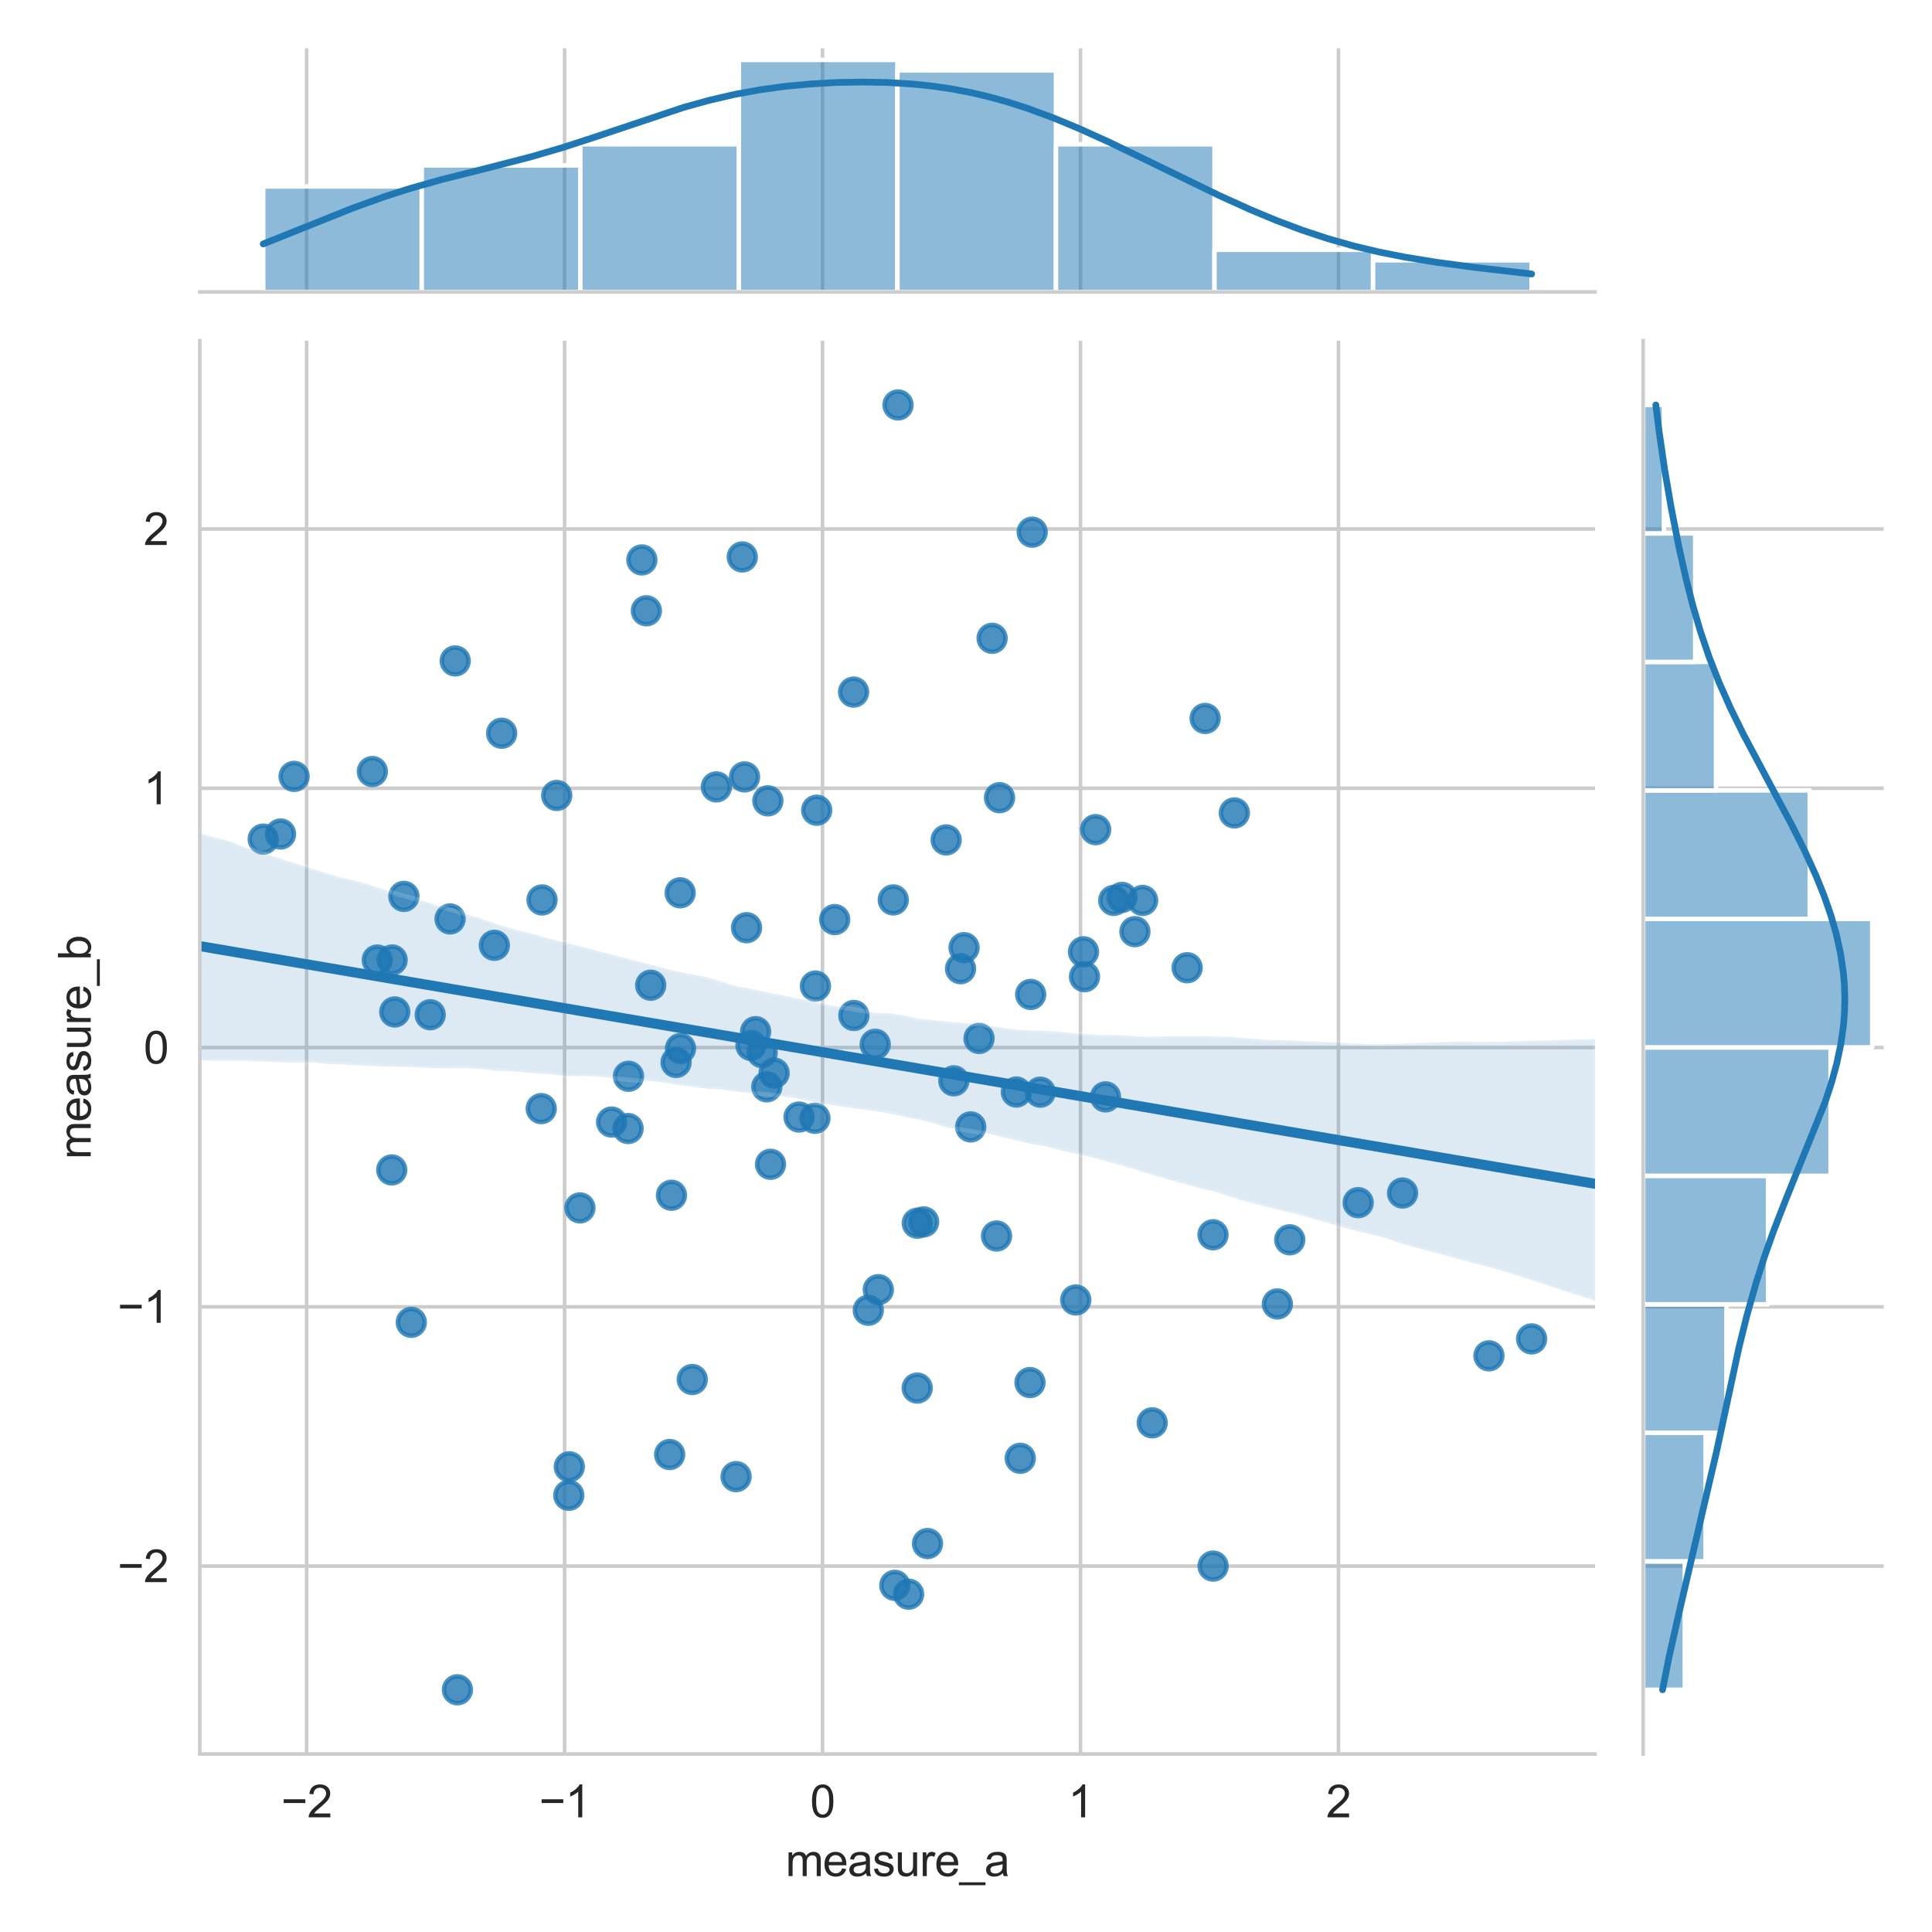 <?xml version="1.0" encoding="utf-8" standalone="no"?>
<!DOCTYPE svg PUBLIC "-//W3C//DTD SVG 1.1//EN"
  "http://www.w3.org/Graphics/SVG/1.1/DTD/svg11.dtd">
<svg xmlns:xlink="http://www.w3.org/1999/xlink" width="432pt" height="432pt" viewBox="0 0 432 432" xmlns="http://www.w3.org/2000/svg" version="1.1">
 <defs>
  <style type="text/css">*{stroke-linejoin: round; stroke-linecap: butt}</style>
 </defs>
 <g id="figure_1">
  <g id="patch_1">
   <path d="M 0 432 
L 432 432 
L 432 0 
L 0 0 
z
" style="fill: #ffffff"/>
  </g>
  <g id="axes_1">
   <g id="patch_2">
    <path d="M 44.675 392.2 
L 356.653 392.2 
L 356.653 76.183 
L 44.675 76.183 
z
" style="fill: #ffffff"/>
   </g>
   <g id="matplotlib.axis_1">
    <g id="xtick_1">
     <g id="line2d_1">
      <path d="M 68.562 392.2 
L 68.562 76.183 
" clip-path="url(#p44cd9ef252)" style="fill: none; stroke: #cccccc; stroke-width: 0.8; stroke-linecap: round"/>
     </g>
     <g id="text_1">
      <!-- −2 -->
      <g style="fill: #262626" transform="translate(62.862 406.358) scale(0.1 -0.1)">
       <defs>
        <path id="ArialMT-2212" d="M 3381 1997 
L 356 1997 
L 356 2522 
L 3381 2522 
L 3381 1997 
z
" transform="scale(0.016)"/>
        <path id="ArialMT-32" d="M 3222 541 
L 3222 0 
L 194 0 
Q 188 203 259 391 
Q 375 700 629 1000 
Q 884 1300 1366 1694 
Q 2113 2306 2375 2664 
Q 2638 3022 2638 3341 
Q 2638 3675 2398 3904 
Q 2159 4134 1775 4134 
Q 1369 4134 1125 3890 
Q 881 3647 878 3216 
L 300 3275 
Q 359 3922 746 4261 
Q 1134 4600 1788 4600 
Q 2447 4600 2831 4234 
Q 3216 3869 3216 3328 
Q 3216 3053 3103 2787 
Q 2991 2522 2730 2228 
Q 2469 1934 1863 1422 
Q 1356 997 1212 845 
Q 1069 694 975 541 
L 3222 541 
z
" transform="scale(0.016)"/>
       </defs>
       <use xlink:href="#ArialMT-2212"/>
       <use xlink:href="#ArialMT-32" x="58.398"/>
      </g>
     </g>
    </g>
    <g id="xtick_2">
     <g id="line2d_2">
      <path d="M 126.242 392.2 
L 126.242 76.183 
" clip-path="url(#p44cd9ef252)" style="fill: none; stroke: #cccccc; stroke-width: 0.8; stroke-linecap: round"/>
     </g>
     <g id="text_2">
      <!-- −1 -->
      <g style="fill: #262626" transform="translate(120.541 406.358) scale(0.1 -0.1)">
       <defs>
        <path id="ArialMT-31" d="M 2384 0 
L 1822 0 
L 1822 3584 
Q 1619 3391 1289 3197 
Q 959 3003 697 2906 
L 697 3450 
Q 1169 3672 1522 3987 
Q 1875 4303 2022 4600 
L 2384 4600 
L 2384 0 
z
" transform="scale(0.016)"/>
       </defs>
       <use xlink:href="#ArialMT-2212"/>
       <use xlink:href="#ArialMT-31" x="58.398"/>
      </g>
     </g>
    </g>
    <g id="xtick_3">
     <g id="line2d_3">
      <path d="M 183.922 392.2 
L 183.922 76.183 
" clip-path="url(#p44cd9ef252)" style="fill: none; stroke: #cccccc; stroke-width: 0.8; stroke-linecap: round"/>
     </g>
     <g id="text_3">
      <!-- 0 -->
      <g style="fill: #262626" transform="translate(181.142 406.358) scale(0.1 -0.1)">
       <defs>
        <path id="ArialMT-30" d="M 266 2259 
Q 266 3072 433 3567 
Q 600 4063 929 4331 
Q 1259 4600 1759 4600 
Q 2128 4600 2406 4451 
Q 2684 4303 2865 4023 
Q 3047 3744 3150 3342 
Q 3253 2941 3253 2259 
Q 3253 1453 3087 958 
Q 2922 463 2592 192 
Q 2263 -78 1759 -78 
Q 1097 -78 719 397 
Q 266 969 266 2259 
z
M 844 2259 
Q 844 1131 1108 757 
Q 1372 384 1759 384 
Q 2147 384 2411 759 
Q 2675 1134 2675 2259 
Q 2675 3391 2411 3762 
Q 2147 4134 1753 4134 
Q 1366 4134 1134 3806 
Q 844 3388 844 2259 
z
" transform="scale(0.016)"/>
       </defs>
       <use xlink:href="#ArialMT-30"/>
      </g>
     </g>
    </g>
    <g id="xtick_4">
     <g id="line2d_4">
      <path d="M 241.602 392.2 
L 241.602 76.183 
" clip-path="url(#p44cd9ef252)" style="fill: none; stroke: #cccccc; stroke-width: 0.8; stroke-linecap: round"/>
     </g>
     <g id="text_4">
      <!-- 1 -->
      <g style="fill: #262626" transform="translate(238.822 406.358) scale(0.1 -0.1)">
       <use xlink:href="#ArialMT-31"/>
      </g>
     </g>
    </g>
    <g id="xtick_5">
     <g id="line2d_5">
      <path d="M 299.282 392.2 
L 299.282 76.183 
" clip-path="url(#p44cd9ef252)" style="fill: none; stroke: #cccccc; stroke-width: 0.8; stroke-linecap: round"/>
     </g>
     <g id="text_5">
      <!-- 2 -->
      <g style="fill: #262626" transform="translate(296.502 406.358) scale(0.1 -0.1)">
       <use xlink:href="#ArialMT-32"/>
      </g>
     </g>
    </g>
    <g id="text_6">
     <!-- measure_a -->
     <g style="fill: #262626" transform="translate(175.651 419.503) scale(0.1 -0.1)">
      <defs>
       <path id="ArialMT-6d" d="M 422 0 
L 422 3319 
L 925 3319 
L 925 2853 
Q 1081 3097 1340 3245 
Q 1600 3394 1931 3394 
Q 2300 3394 2536 3241 
Q 2772 3088 2869 2813 
Q 3263 3394 3894 3394 
Q 4388 3394 4653 3120 
Q 4919 2847 4919 2278 
L 4919 0 
L 4359 0 
L 4359 2091 
Q 4359 2428 4304 2576 
Q 4250 2725 4106 2815 
Q 3963 2906 3769 2906 
Q 3419 2906 3187 2673 
Q 2956 2441 2956 1928 
L 2956 0 
L 2394 0 
L 2394 2156 
Q 2394 2531 2256 2718 
Q 2119 2906 1806 2906 
Q 1569 2906 1367 2781 
Q 1166 2656 1075 2415 
Q 984 2175 984 1722 
L 984 0 
L 422 0 
z
" transform="scale(0.016)"/>
       <path id="ArialMT-65" d="M 2694 1069 
L 3275 997 
Q 3138 488 2766 206 
Q 2394 -75 1816 -75 
Q 1088 -75 661 373 
Q 234 822 234 1631 
Q 234 2469 665 2931 
Q 1097 3394 1784 3394 
Q 2450 3394 2872 2941 
Q 3294 2488 3294 1666 
Q 3294 1616 3291 1516 
L 816 1516 
Q 847 969 1125 678 
Q 1403 388 1819 388 
Q 2128 388 2347 550 
Q 2566 713 2694 1069 
z
M 847 1978 
L 2700 1978 
Q 2663 2397 2488 2606 
Q 2219 2931 1791 2931 
Q 1403 2931 1139 2672 
Q 875 2413 847 1978 
z
" transform="scale(0.016)"/>
       <path id="ArialMT-61" d="M 2588 409 
Q 2275 144 1986 34 
Q 1697 -75 1366 -75 
Q 819 -75 525 192 
Q 231 459 231 875 
Q 231 1119 342 1320 
Q 453 1522 633 1644 
Q 813 1766 1038 1828 
Q 1203 1872 1538 1913 
Q 2219 1994 2541 2106 
Q 2544 2222 2544 2253 
Q 2544 2597 2384 2738 
Q 2169 2928 1744 2928 
Q 1347 2928 1158 2789 
Q 969 2650 878 2297 
L 328 2372 
Q 403 2725 575 2942 
Q 747 3159 1072 3276 
Q 1397 3394 1825 3394 
Q 2250 3394 2515 3294 
Q 2781 3194 2906 3042 
Q 3031 2891 3081 2659 
Q 3109 2516 3109 2141 
L 3109 1391 
Q 3109 606 3145 398 
Q 3181 191 3288 0 
L 2700 0 
Q 2613 175 2588 409 
z
M 2541 1666 
Q 2234 1541 1622 1453 
Q 1275 1403 1131 1340 
Q 988 1278 909 1158 
Q 831 1038 831 891 
Q 831 666 1001 516 
Q 1172 366 1500 366 
Q 1825 366 2078 508 
Q 2331 650 2450 897 
Q 2541 1088 2541 1459 
L 2541 1666 
z
" transform="scale(0.016)"/>
       <path id="ArialMT-73" d="M 197 991 
L 753 1078 
Q 800 744 1014 566 
Q 1228 388 1613 388 
Q 2000 388 2187 545 
Q 2375 703 2375 916 
Q 2375 1106 2209 1216 
Q 2094 1291 1634 1406 
Q 1016 1563 777 1677 
Q 538 1791 414 1992 
Q 291 2194 291 2438 
Q 291 2659 392 2848 
Q 494 3038 669 3163 
Q 800 3259 1026 3326 
Q 1253 3394 1513 3394 
Q 1903 3394 2198 3281 
Q 2494 3169 2634 2976 
Q 2775 2784 2828 2463 
L 2278 2388 
Q 2241 2644 2061 2787 
Q 1881 2931 1553 2931 
Q 1166 2931 1000 2803 
Q 834 2675 834 2503 
Q 834 2394 903 2306 
Q 972 2216 1119 2156 
Q 1203 2125 1616 2013 
Q 2213 1853 2448 1751 
Q 2684 1650 2818 1456 
Q 2953 1263 2953 975 
Q 2953 694 2789 445 
Q 2625 197 2315 61 
Q 2006 -75 1616 -75 
Q 969 -75 630 194 
Q 291 463 197 991 
z
" transform="scale(0.016)"/>
       <path id="ArialMT-75" d="M 2597 0 
L 2597 488 
Q 2209 -75 1544 -75 
Q 1250 -75 995 37 
Q 741 150 617 320 
Q 494 491 444 738 
Q 409 903 409 1263 
L 409 3319 
L 972 3319 
L 972 1478 
Q 972 1038 1006 884 
Q 1059 663 1231 536 
Q 1403 409 1656 409 
Q 1909 409 2131 539 
Q 2353 669 2445 892 
Q 2538 1116 2538 1541 
L 2538 3319 
L 3100 3319 
L 3100 0 
L 2597 0 
z
" transform="scale(0.016)"/>
       <path id="ArialMT-72" d="M 416 0 
L 416 3319 
L 922 3319 
L 922 2816 
Q 1116 3169 1280 3281 
Q 1444 3394 1641 3394 
Q 1925 3394 2219 3213 
L 2025 2691 
Q 1819 2813 1613 2813 
Q 1428 2813 1281 2702 
Q 1134 2591 1072 2394 
Q 978 2094 978 1738 
L 978 0 
L 416 0 
z
" transform="scale(0.016)"/>
       <path id="ArialMT-5f" d="M -97 -1272 
L -97 -866 
L 3631 -866 
L 3631 -1272 
L -97 -1272 
z
" transform="scale(0.016)"/>
      </defs>
      <use xlink:href="#ArialMT-6d"/>
      <use xlink:href="#ArialMT-65" x="83.301"/>
      <use xlink:href="#ArialMT-61" x="138.916"/>
      <use xlink:href="#ArialMT-73" x="194.531"/>
      <use xlink:href="#ArialMT-75" x="244.531"/>
      <use xlink:href="#ArialMT-72" x="300.146"/>
      <use xlink:href="#ArialMT-65" x="333.447"/>
      <use xlink:href="#ArialMT-5f" x="389.062"/>
      <use xlink:href="#ArialMT-61" x="444.678"/>
     </g>
    </g>
   </g>
   <g id="matplotlib.axis_2">
    <g id="ytick_1">
     <g id="line2d_6">
      <path d="M 44.675 350.183 
L 356.653 350.183 
" clip-path="url(#p44cd9ef252)" style="fill: none; stroke: #cccccc; stroke-width: 0.8; stroke-linecap: round"/>
     </g>
     <g id="text_7">
      <!-- −2 -->
      <g style="fill: #262626" transform="translate(26.273 353.762) scale(0.1 -0.1)">
       <use xlink:href="#ArialMT-2212"/>
       <use xlink:href="#ArialMT-32" x="58.398"/>
      </g>
     </g>
    </g>
    <g id="ytick_2">
     <g id="line2d_7">
      <path d="M 44.675 292.208 
L 356.653 292.208 
" clip-path="url(#p44cd9ef252)" style="fill: none; stroke: #cccccc; stroke-width: 0.8; stroke-linecap: round"/>
     </g>
     <g id="text_8">
      <!-- −1 -->
      <g style="fill: #262626" transform="translate(26.273 295.786) scale(0.1 -0.1)">
       <use xlink:href="#ArialMT-2212"/>
       <use xlink:href="#ArialMT-31" x="58.398"/>
      </g>
     </g>
    </g>
    <g id="ytick_3">
     <g id="line2d_8">
      <path d="M 44.675 234.232 
L 356.653 234.232 
" clip-path="url(#p44cd9ef252)" style="fill: none; stroke: #cccccc; stroke-width: 0.8; stroke-linecap: round"/>
     </g>
     <g id="text_9">
      <!-- 0 -->
      <g style="fill: #262626" transform="translate(32.114 237.811) scale(0.1 -0.1)">
       <use xlink:href="#ArialMT-30"/>
      </g>
     </g>
    </g>
    <g id="ytick_4">
     <g id="line2d_9">
      <path d="M 44.675 176.257 
L 356.653 176.257 
" clip-path="url(#p44cd9ef252)" style="fill: none; stroke: #cccccc; stroke-width: 0.8; stroke-linecap: round"/>
     </g>
     <g id="text_10">
      <!-- 1 -->
      <g style="fill: #262626" transform="translate(32.114 179.836) scale(0.1 -0.1)">
       <use xlink:href="#ArialMT-31"/>
      </g>
     </g>
    </g>
    <g id="ytick_5">
     <g id="line2d_10">
      <path d="M 44.675 118.282 
L 356.653 118.282 
" clip-path="url(#p44cd9ef252)" style="fill: none; stroke: #cccccc; stroke-width: 0.8; stroke-linecap: round"/>
     </g>
     <g id="text_11">
      <!-- 2 -->
      <g style="fill: #262626" transform="translate(32.114 121.861) scale(0.1 -0.1)">
       <use xlink:href="#ArialMT-32"/>
      </g>
     </g>
    </g>
    <g id="text_12">
     <!-- measure_b -->
     <g style="fill: #262626" transform="translate(20.286 259.204) rotate(-90) scale(0.1 -0.1)">
      <defs>
       <path id="ArialMT-62" d="M 941 0 
L 419 0 
L 419 4581 
L 981 4581 
L 981 2947 
Q 1338 3394 1891 3394 
Q 2197 3394 2470 3270 
Q 2744 3147 2920 2923 
Q 3097 2700 3197 2384 
Q 3297 2069 3297 1709 
Q 3297 856 2875 390 
Q 2453 -75 1863 -75 
Q 1275 -75 941 416 
L 941 0 
z
M 934 1684 
Q 934 1088 1097 822 
Q 1363 388 1816 388 
Q 2184 388 2453 708 
Q 2722 1028 2722 1663 
Q 2722 2313 2464 2622 
Q 2206 2931 1841 2931 
Q 1472 2931 1203 2611 
Q 934 2291 934 1684 
z
" transform="scale(0.016)"/>
      </defs>
      <use xlink:href="#ArialMT-6d"/>
      <use xlink:href="#ArialMT-65" x="83.301"/>
      <use xlink:href="#ArialMT-61" x="138.916"/>
      <use xlink:href="#ArialMT-73" x="194.531"/>
      <use xlink:href="#ArialMT-75" x="244.531"/>
      <use xlink:href="#ArialMT-72" x="300.146"/>
      <use xlink:href="#ArialMT-65" x="333.447"/>
      <use xlink:href="#ArialMT-5f" x="389.062"/>
      <use xlink:href="#ArialMT-62" x="444.678"/>
     </g>
    </g>
   </g>
   <g id="PathCollection_1">
    <defs>
     <path id="m7c4989fffc" d="M 0 3 
C 0.796 3 1.559 2.684 2.121 2.121 
C 2.684 1.559 3 0.796 3 0 
C 3 -0.796 2.684 -1.559 2.121 -2.121 
C 1.559 -2.684 0.796 -3 0 -3 
C -0.796 -3 -1.559 -2.684 -2.121 -2.121 
C -2.684 -1.559 -3 -0.796 -3 0 
C -3 0.796 -2.684 1.559 -2.121 2.121 
C -1.559 2.684 -0.796 3 0 3 
z
" style="stroke: #1f77b4; stroke-opacity: 0.8"/>
    </defs>
    <g clip-path="url(#p44cd9ef252)">
     <use xlink:href="#m7c4989fffc" x="218.914" y="232.196" style="fill: #1f77b4; fill-opacity: 0.8; stroke: #1f77b4; stroke-opacity: 0.8"/>
     <use xlink:href="#m7c4989fffc" x="168.96" y="230.681" style="fill: #1f77b4; fill-opacity: 0.8; stroke: #1f77b4; stroke-opacity: 0.8"/>
     <use xlink:href="#m7c4989fffc" x="152.09" y="199.632" style="fill: #1f77b4; fill-opacity: 0.8; stroke: #1f77b4; stroke-opacity: 0.8"/>
     <use xlink:href="#m7c4989fffc" x="143.52" y="125.202" style="fill: #1f77b4; fill-opacity: 0.8; stroke: #1f77b4; stroke-opacity: 0.8"/>
     <use xlink:href="#m7c4989fffc" x="110.539" y="211.374" style="fill: #1f77b4; fill-opacity: 0.8; stroke: #1f77b4; stroke-opacity: 0.8"/>
     <use xlink:href="#m7c4989fffc" x="205.09" y="310.379" style="fill: #1f77b4; fill-opacity: 0.8; stroke: #1f77b4; stroke-opacity: 0.8"/>
     <use xlink:href="#m7c4989fffc" x="247.194" y="245.261" style="fill: #1f77b4; fill-opacity: 0.8; stroke: #1f77b4; stroke-opacity: 0.8"/>
     <use xlink:href="#m7c4989fffc" x="112.174" y="163.957" style="fill: #1f77b4; fill-opacity: 0.8; stroke: #1f77b4; stroke-opacity: 0.8"/>
     <use xlink:href="#m7c4989fffc" x="217.05" y="251.98" style="fill: #1f77b4; fill-opacity: 0.8; stroke: #1f77b4; stroke-opacity: 0.8"/>
     <use xlink:href="#m7c4989fffc" x="214.779" y="216.608" style="fill: #1f77b4; fill-opacity: 0.8; stroke: #1f77b4; stroke-opacity: 0.8"/>
     <use xlink:href="#m7c4989fffc" x="87.682" y="214.655" style="fill: #1f77b4; fill-opacity: 0.8; stroke: #1f77b4; stroke-opacity: 0.8"/>
     <use xlink:href="#m7c4989fffc" x="84.36" y="214.669" style="fill: #1f77b4; fill-opacity: 0.8; stroke: #1f77b4; stroke-opacity: 0.8"/>
     <use xlink:href="#m7c4989fffc" x="127.182" y="334.352" style="fill: #1f77b4; fill-opacity: 0.8; stroke: #1f77b4; stroke-opacity: 0.8"/>
     <use xlink:href="#m7c4989fffc" x="150.138" y="267.261" style="fill: #1f77b4; fill-opacity: 0.8; stroke: #1f77b4; stroke-opacity: 0.8"/>
     <use xlink:href="#m7c4989fffc" x="271.254" y="350.181" style="fill: #1f77b4; fill-opacity: 0.8; stroke: #1f77b4; stroke-opacity: 0.8"/>
     <use xlink:href="#m7c4989fffc" x="151.169" y="237.564" style="fill: #1f77b4; fill-opacity: 0.8; stroke: #1f77b4; stroke-opacity: 0.8"/>
     <use xlink:href="#m7c4989fffc" x="182.22" y="250.052" style="fill: #1f77b4; fill-opacity: 0.8; stroke: #1f77b4; stroke-opacity: 0.8"/>
     <use xlink:href="#m7c4989fffc" x="221.835" y="142.724" style="fill: #1f77b4; fill-opacity: 0.8; stroke: #1f77b4; stroke-opacity: 0.8"/>
     <use xlink:href="#m7c4989fffc" x="228.135" y="326.076" style="fill: #1f77b4; fill-opacity: 0.8; stroke: #1f77b4; stroke-opacity: 0.8"/>
     <use xlink:href="#m7c4989fffc" x="249.036" y="201.336" style="fill: #1f77b4; fill-opacity: 0.8; stroke: #1f77b4; stroke-opacity: 0.8"/>
     <use xlink:href="#m7c4989fffc" x="136.754" y="250.893" style="fill: #1f77b4; fill-opacity: 0.8; stroke: #1f77b4; stroke-opacity: 0.8"/>
     <use xlink:href="#m7c4989fffc" x="232.605" y="244.214" style="fill: #1f77b4; fill-opacity: 0.8; stroke: #1f77b4; stroke-opacity: 0.8"/>
     <use xlink:href="#m7c4989fffc" x="342.472" y="299.381" style="fill: #1f77b4; fill-opacity: 0.8; stroke: #1f77b4; stroke-opacity: 0.8"/>
     <use xlink:href="#m7c4989fffc" x="250.876" y="200.661" style="fill: #1f77b4; fill-opacity: 0.8; stroke: #1f77b4; stroke-opacity: 0.8"/>
     <use xlink:href="#m7c4989fffc" x="205.109" y="273.51" style="fill: #1f77b4; fill-opacity: 0.8; stroke: #1f77b4; stroke-opacity: 0.8"/>
     <use xlink:href="#m7c4989fffc" x="152.166" y="234.447" style="fill: #1f77b4; fill-opacity: 0.8; stroke: #1f77b4; stroke-opacity: 0.8"/>
     <use xlink:href="#m7c4989fffc" x="227.261" y="244.177" style="fill: #1f77b4; fill-opacity: 0.8; stroke: #1f77b4; stroke-opacity: 0.8"/>
     <use xlink:href="#m7c4989fffc" x="170.417" y="235.379" style="fill: #1f77b4; fill-opacity: 0.8; stroke: #1f77b4; stroke-opacity: 0.8"/>
     <use xlink:href="#m7c4989fffc" x="127.297" y="327.975" style="fill: #1f77b4; fill-opacity: 0.8; stroke: #1f77b4; stroke-opacity: 0.8"/>
     <use xlink:href="#m7c4989fffc" x="140.536" y="240.655" style="fill: #1f77b4; fill-opacity: 0.8; stroke: #1f77b4; stroke-opacity: 0.8"/>
     <use xlink:href="#m7c4989fffc" x="253.769" y="208.317" style="fill: #1f77b4; fill-opacity: 0.8; stroke: #1f77b4; stroke-opacity: 0.8"/>
     <use xlink:href="#m7c4989fffc" x="62.732" y="186.487" style="fill: #1f77b4; fill-opacity: 0.8; stroke: #1f77b4; stroke-opacity: 0.8"/>
     <use xlink:href="#m7c4989fffc" x="255.498" y="201.343" style="fill: #1f77b4; fill-opacity: 0.8; stroke: #1f77b4; stroke-opacity: 0.8"/>
     <use xlink:href="#m7c4989fffc" x="265.451" y="216.389" style="fill: #1f77b4; fill-opacity: 0.8; stroke: #1f77b4; stroke-opacity: 0.8"/>
     <use xlink:href="#m7c4989fffc" x="271.232" y="276.098" style="fill: #1f77b4; fill-opacity: 0.8; stroke: #1f77b4; stroke-opacity: 0.8"/>
     <use xlink:href="#m7c4989fffc" x="194.152" y="292.977" style="fill: #1f77b4; fill-opacity: 0.8; stroke: #1f77b4; stroke-opacity: 0.8"/>
     <use xlink:href="#m7c4989fffc" x="206.529" y="273.217" style="fill: #1f77b4; fill-opacity: 0.8; stroke: #1f77b4; stroke-opacity: 0.8"/>
     <use xlink:href="#m7c4989fffc" x="178.669" y="249.774" style="fill: #1f77b4; fill-opacity: 0.8; stroke: #1f77b4; stroke-opacity: 0.8"/>
     <use xlink:href="#m7c4989fffc" x="223.499" y="178.366" style="fill: #1f77b4; fill-opacity: 0.8; stroke: #1f77b4; stroke-opacity: 0.8"/>
     <use xlink:href="#m7c4989fffc" x="129.674" y="270.091" style="fill: #1f77b4; fill-opacity: 0.8; stroke: #1f77b4; stroke-opacity: 0.8"/>
     <use xlink:href="#m7c4989fffc" x="149.736" y="325.236" style="fill: #1f77b4; fill-opacity: 0.8; stroke: #1f77b4; stroke-opacity: 0.8"/>
     <use xlink:href="#m7c4989fffc" x="102.281" y="377.836" style="fill: #1f77b4; fill-opacity: 0.8; stroke: #1f77b4; stroke-opacity: 0.8"/>
     <use xlink:href="#m7c4989fffc" x="65.758" y="173.602" style="fill: #1f77b4; fill-opacity: 0.8; stroke: #1f77b4; stroke-opacity: 0.8"/>
     <use xlink:href="#m7c4989fffc" x="88.268" y="226.273" style="fill: #1f77b4; fill-opacity: 0.8; stroke: #1f77b4; stroke-opacity: 0.8"/>
     <use xlink:href="#m7c4989fffc" x="196.397" y="288.374" style="fill: #1f77b4; fill-opacity: 0.8; stroke: #1f77b4; stroke-opacity: 0.8"/>
     <use xlink:href="#m7c4989fffc" x="186.642" y="205.623" style="fill: #1f77b4; fill-opacity: 0.8; stroke: #1f77b4; stroke-opacity: 0.8"/>
     <use xlink:href="#m7c4989fffc" x="182.335" y="220.482" style="fill: #1f77b4; fill-opacity: 0.8; stroke: #1f77b4; stroke-opacity: 0.8"/>
     <use xlink:href="#m7c4989fffc" x="182.614" y="181.164" style="fill: #1f77b4; fill-opacity: 0.8; stroke: #1f77b4; stroke-opacity: 0.8"/>
     <use xlink:href="#m7c4989fffc" x="145.496" y="220.297" style="fill: #1f77b4; fill-opacity: 0.8; stroke: #1f77b4; stroke-opacity: 0.8"/>
     <use xlink:href="#m7c4989fffc" x="101.787" y="147.786" style="fill: #1f77b4; fill-opacity: 0.8; stroke: #1f77b4; stroke-opacity: 0.8"/>
     <use xlink:href="#m7c4989fffc" x="230.806" y="118.995" style="fill: #1f77b4; fill-opacity: 0.8; stroke: #1f77b4; stroke-opacity: 0.8"/>
     <use xlink:href="#m7c4989fffc" x="257.634" y="318.153" style="fill: #1f77b4; fill-opacity: 0.8; stroke: #1f77b4; stroke-opacity: 0.8"/>
     <use xlink:href="#m7c4989fffc" x="199.739" y="201.225" style="fill: #1f77b4; fill-opacity: 0.8; stroke: #1f77b4; stroke-opacity: 0.8"/>
     <use xlink:href="#m7c4989fffc" x="288.389" y="277.22" style="fill: #1f77b4; fill-opacity: 0.8; stroke: #1f77b4; stroke-opacity: 0.8"/>
     <use xlink:href="#m7c4989fffc" x="160.183" y="175.949" style="fill: #1f77b4; fill-opacity: 0.8; stroke: #1f77b4; stroke-opacity: 0.8"/>
     <use xlink:href="#m7c4989fffc" x="244.988" y="185.509" style="fill: #1f77b4; fill-opacity: 0.8; stroke: #1f77b4; stroke-opacity: 0.8"/>
     <use xlink:href="#m7c4989fffc" x="167.924" y="233.756" style="fill: #1f77b4; fill-opacity: 0.8; stroke: #1f77b4; stroke-opacity: 0.8"/>
     <use xlink:href="#m7c4989fffc" x="240.542" y="290.676" style="fill: #1f77b4; fill-opacity: 0.8; stroke: #1f77b4; stroke-opacity: 0.8"/>
     <use xlink:href="#m7c4989fffc" x="171.696" y="179.072" style="fill: #1f77b4; fill-opacity: 0.8; stroke: #1f77b4; stroke-opacity: 0.8"/>
     <use xlink:href="#m7c4989fffc" x="172.289" y="260.335" style="fill: #1f77b4; fill-opacity: 0.8; stroke: #1f77b4; stroke-opacity: 0.8"/>
     <use xlink:href="#m7c4989fffc" x="200.081" y="354.489" style="fill: #1f77b4; fill-opacity: 0.8; stroke: #1f77b4; stroke-opacity: 0.8"/>
     <use xlink:href="#m7c4989fffc" x="165.972" y="124.536" style="fill: #1f77b4; fill-opacity: 0.8; stroke: #1f77b4; stroke-opacity: 0.8"/>
     <use xlink:href="#m7c4989fffc" x="121.023" y="247.891" style="fill: #1f77b4; fill-opacity: 0.8; stroke: #1f77b4; stroke-opacity: 0.8"/>
     <use xlink:href="#m7c4989fffc" x="215.566" y="211.898" style="fill: #1f77b4; fill-opacity: 0.8; stroke: #1f77b4; stroke-opacity: 0.8"/>
     <use xlink:href="#m7c4989fffc" x="144.532" y="136.575" style="fill: #1f77b4; fill-opacity: 0.8; stroke: #1f77b4; stroke-opacity: 0.8"/>
     <use xlink:href="#m7c4989fffc" x="173.096" y="239.939" style="fill: #1f77b4; fill-opacity: 0.8; stroke: #1f77b4; stroke-opacity: 0.8"/>
     <use xlink:href="#m7c4989fffc" x="207.394" y="345.144" style="fill: #1f77b4; fill-opacity: 0.8; stroke: #1f77b4; stroke-opacity: 0.8"/>
     <use xlink:href="#m7c4989fffc" x="83.257" y="172.521" style="fill: #1f77b4; fill-opacity: 0.8; stroke: #1f77b4; stroke-opacity: 0.8"/>
     <use xlink:href="#m7c4989fffc" x="164.59" y="330.179" style="fill: #1f77b4; fill-opacity: 0.8; stroke: #1f77b4; stroke-opacity: 0.8"/>
     <use xlink:href="#m7c4989fffc" x="313.616" y="266.763" style="fill: #1f77b4; fill-opacity: 0.8; stroke: #1f77b4; stroke-opacity: 0.8"/>
     <use xlink:href="#m7c4989fffc" x="203.164" y="356.461" style="fill: #1f77b4; fill-opacity: 0.8; stroke: #1f77b4; stroke-opacity: 0.8"/>
     <use xlink:href="#m7c4989fffc" x="154.789" y="308.462" style="fill: #1f77b4; fill-opacity: 0.8; stroke: #1f77b4; stroke-opacity: 0.8"/>
     <use xlink:href="#m7c4989fffc" x="230.461" y="222.362" style="fill: #1f77b4; fill-opacity: 0.8; stroke: #1f77b4; stroke-opacity: 0.8"/>
     <use xlink:href="#m7c4989fffc" x="166.929" y="207.434" style="fill: #1f77b4; fill-opacity: 0.8; stroke: #1f77b4; stroke-opacity: 0.8"/>
     <use xlink:href="#m7c4989fffc" x="96.197" y="226.897" style="fill: #1f77b4; fill-opacity: 0.8; stroke: #1f77b4; stroke-opacity: 0.8"/>
     <use xlink:href="#m7c4989fffc" x="195.697" y="233.506" style="fill: #1f77b4; fill-opacity: 0.8; stroke: #1f77b4; stroke-opacity: 0.8"/>
     <use xlink:href="#m7c4989fffc" x="121.202" y="201.231" style="fill: #1f77b4; fill-opacity: 0.8; stroke: #1f77b4; stroke-opacity: 0.8"/>
     <use xlink:href="#m7c4989fffc" x="140.442" y="252.341" style="fill: #1f77b4; fill-opacity: 0.8; stroke: #1f77b4; stroke-opacity: 0.8"/>
     <use xlink:href="#m7c4989fffc" x="269.471" y="160.647" style="fill: #1f77b4; fill-opacity: 0.8; stroke: #1f77b4; stroke-opacity: 0.8"/>
     <use xlink:href="#m7c4989fffc" x="222.826" y="276.373" style="fill: #1f77b4; fill-opacity: 0.8; stroke: #1f77b4; stroke-opacity: 0.8"/>
     <use xlink:href="#m7c4989fffc" x="90.314" y="200.436" style="fill: #1f77b4; fill-opacity: 0.8; stroke: #1f77b4; stroke-opacity: 0.8"/>
     <use xlink:href="#m7c4989fffc" x="166.482" y="173.718" style="fill: #1f77b4; fill-opacity: 0.8; stroke: #1f77b4; stroke-opacity: 0.8"/>
     <use xlink:href="#m7c4989fffc" x="200.798" y="90.547" style="fill: #1f77b4; fill-opacity: 0.8; stroke: #1f77b4; stroke-opacity: 0.8"/>
     <use xlink:href="#m7c4989fffc" x="190.864" y="154.751" style="fill: #1f77b4; fill-opacity: 0.8; stroke: #1f77b4; stroke-opacity: 0.8"/>
     <use xlink:href="#m7c4989fffc" x="332.93" y="303.165" style="fill: #1f77b4; fill-opacity: 0.8; stroke: #1f77b4; stroke-opacity: 0.8"/>
     <use xlink:href="#m7c4989fffc" x="242.273" y="212.825" style="fill: #1f77b4; fill-opacity: 0.8; stroke: #1f77b4; stroke-opacity: 0.8"/>
     <use xlink:href="#m7c4989fffc" x="276.005" y="181.774" style="fill: #1f77b4; fill-opacity: 0.8; stroke: #1f77b4; stroke-opacity: 0.8"/>
     <use xlink:href="#m7c4989fffc" x="230.309" y="309.148" style="fill: #1f77b4; fill-opacity: 0.8; stroke: #1f77b4; stroke-opacity: 0.8"/>
     <use xlink:href="#m7c4989fffc" x="171.459" y="243.016" style="fill: #1f77b4; fill-opacity: 0.8; stroke: #1f77b4; stroke-opacity: 0.8"/>
     <use xlink:href="#m7c4989fffc" x="100.637" y="205.479" style="fill: #1f77b4; fill-opacity: 0.8; stroke: #1f77b4; stroke-opacity: 0.8"/>
     <use xlink:href="#m7c4989fffc" x="211.562" y="187.807" style="fill: #1f77b4; fill-opacity: 0.8; stroke: #1f77b4; stroke-opacity: 0.8"/>
     <use xlink:href="#m7c4989fffc" x="242.499" y="218.391" style="fill: #1f77b4; fill-opacity: 0.8; stroke: #1f77b4; stroke-opacity: 0.8"/>
     <use xlink:href="#m7c4989fffc" x="124.484" y="177.87" style="fill: #1f77b4; fill-opacity: 0.8; stroke: #1f77b4; stroke-opacity: 0.8"/>
     <use xlink:href="#m7c4989fffc" x="58.856" y="187.626" style="fill: #1f77b4; fill-opacity: 0.8; stroke: #1f77b4; stroke-opacity: 0.8"/>
     <use xlink:href="#m7c4989fffc" x="91.967" y="295.678" style="fill: #1f77b4; fill-opacity: 0.8; stroke: #1f77b4; stroke-opacity: 0.8"/>
     <use xlink:href="#m7c4989fffc" x="285.626" y="291.565" style="fill: #1f77b4; fill-opacity: 0.8; stroke: #1f77b4; stroke-opacity: 0.8"/>
     <use xlink:href="#m7c4989fffc" x="87.596" y="261.6" style="fill: #1f77b4; fill-opacity: 0.8; stroke: #1f77b4; stroke-opacity: 0.8"/>
     <use xlink:href="#m7c4989fffc" x="213.28" y="241.677" style="fill: #1f77b4; fill-opacity: 0.8; stroke: #1f77b4; stroke-opacity: 0.8"/>
     <use xlink:href="#m7c4989fffc" x="190.926" y="227.062" style="fill: #1f77b4; fill-opacity: 0.8; stroke: #1f77b4; stroke-opacity: 0.8"/>
     <use xlink:href="#m7c4989fffc" x="303.692" y="268.916" style="fill: #1f77b4; fill-opacity: 0.8; stroke: #1f77b4; stroke-opacity: 0.8"/>
    </g>
   </g>
   <g id="PolyCollection_1">
    <defs>
     <path id="mbea0983c7e" d="M 44.675 -245.669 
L 44.675 -194.935 
L 47.826 -194.787 
L 50.978 -194.815 
L 54.129 -194.841 
L 57.28 -194.711 
L 60.431 -194.584 
L 63.583 -194.457 
L 66.734 -194.441 
L 69.885 -194.459 
L 73.037 -194.126 
L 76.188 -193.984 
L 79.339 -193.843 
L 82.49 -193.725 
L 85.642 -193.559 
L 88.793 -193.482 
L 91.944 -193.446 
L 95.096 -193.263 
L 98.247 -193.158 
L 101.398 -193.141 
L 104.55 -193.128 
L 107.701 -193.004 
L 110.852 -192.554 
L 114.003 -192.488 
L 117.155 -192.216 
L 120.306 -191.992 
L 123.457 -191.759 
L 126.609 -191.417 
L 129.76 -191.379 
L 132.911 -191.358 
L 136.062 -191.043 
L 139.214 -190.674 
L 142.365 -190.405 
L 145.516 -190.3 
L 148.668 -189.915 
L 151.819 -189.37 
L 154.97 -188.999 
L 158.121 -188.542 
L 161.273 -188.412 
L 164.424 -187.947 
L 167.575 -187.623 
L 170.727 -187.412 
L 173.878 -187.004 
L 177.029 -186.578 
L 180.181 -185.976 
L 183.332 -185.333 
L 186.483 -184.817 
L 189.634 -184.373 
L 192.786 -183.952 
L 195.937 -183.501 
L 199.088 -182.979 
L 202.24 -182.317 
L 205.391 -181.668 
L 208.542 -180.904 
L 211.693 -179.874 
L 214.845 -179.435 
L 217.996 -178.949 
L 221.147 -178.483 
L 224.299 -177.686 
L 227.45 -176.95 
L 230.601 -176.203 
L 233.752 -175.71 
L 236.904 -174.833 
L 240.055 -174.148 
L 243.206 -173.461 
L 246.358 -172.608 
L 249.509 -171.755 
L 252.66 -170.864 
L 255.812 -169.867 
L 258.963 -168.952 
L 262.114 -168.04 
L 265.265 -167.13 
L 268.417 -166.276 
L 271.568 -165.55 
L 274.719 -164.547 
L 277.871 -163.548 
L 281.022 -162.74 
L 284.173 -161.903 
L 287.324 -161.132 
L 290.476 -160.406 
L 293.627 -159.497 
L 296.778 -158.575 
L 299.93 -157.658 
L 303.081 -156.794 
L 306.232 -156.04 
L 309.383 -155.288 
L 312.535 -154.18 
L 315.686 -153.288 
L 318.837 -152.441 
L 321.989 -151.593 
L 325.14 -150.746 
L 328.291 -149.898 
L 331.443 -149.065 
L 334.594 -148.22 
L 337.745 -147.285 
L 340.896 -146.274 
L 344.048 -145.232 
L 347.199 -144.192 
L 350.35 -143.155 
L 353.502 -142.16 
L 356.653 -141.16 
L 356.653 -199.673 
L 356.653 -199.673 
L 353.502 -199.578 
L 350.35 -199.483 
L 347.199 -199.388 
L 344.048 -199.295 
L 340.896 -199.204 
L 337.745 -199.113 
L 334.594 -199.021 
L 331.443 -199.028 
L 328.291 -199.052 
L 325.14 -199.062 
L 321.989 -198.949 
L 318.837 -198.834 
L 315.686 -198.722 
L 312.535 -198.607 
L 309.383 -198.498 
L 306.232 -198.514 
L 303.081 -198.666 
L 299.93 -198.818 
L 296.778 -198.97 
L 293.627 -199.104 
L 290.476 -199.215 
L 287.324 -199.399 
L 284.173 -199.429 
L 281.022 -199.648 
L 277.871 -199.887 
L 274.719 -200.128 
L 271.568 -200.205 
L 268.417 -200.325 
L 265.265 -200.275 
L 262.114 -200.3 
L 258.963 -200.182 
L 255.812 -200.159 
L 252.66 -200.396 
L 249.509 -200.55 
L 246.358 -200.558 
L 243.206 -200.712 
L 240.055 -200.933 
L 236.904 -201.282 
L 233.752 -201.494 
L 230.601 -201.57 
L 227.45 -201.744 
L 224.299 -202.172 
L 221.147 -202.598 
L 217.996 -202.985 
L 214.845 -203.301 
L 211.693 -203.561 
L 208.542 -203.902 
L 205.391 -204.166 
L 202.24 -204.897 
L 199.088 -205.418 
L 195.937 -205.459 
L 192.786 -205.964 
L 189.634 -206.519 
L 186.483 -207.042 
L 183.332 -207.669 
L 180.181 -208.442 
L 177.029 -208.961 
L 173.878 -209.633 
L 170.727 -210.326 
L 167.575 -210.916 
L 164.424 -211.562 
L 161.273 -212.493 
L 158.121 -213.496 
L 154.97 -214.097 
L 151.819 -214.653 
L 148.668 -215.47 
L 145.516 -216.285 
L 142.365 -217.101 
L 139.214 -217.919 
L 136.062 -218.733 
L 132.911 -219.552 
L 129.76 -220.368 
L 126.609 -221.184 
L 123.457 -221.924 
L 120.306 -222.817 
L 117.155 -223.634 
L 114.003 -224.452 
L 110.852 -225.439 
L 107.701 -226.544 
L 104.55 -227.487 
L 101.398 -228.389 
L 98.247 -229.365 
L 95.096 -230.379 
L 91.944 -231.199 
L 88.793 -232.08 
L 85.642 -233.133 
L 82.49 -234.186 
L 79.339 -235.086 
L 76.188 -235.787 
L 73.037 -236.716 
L 69.885 -237.714 
L 66.734 -238.711 
L 63.583 -239.707 
L 60.431 -240.703 
L 57.28 -241.698 
L 54.129 -242.731 
L 50.978 -243.996 
L 47.826 -244.786 
L 44.675 -245.669 
z
" style="stroke: #ffffff; stroke-opacity: 0.15"/>
    </defs>
    <g clip-path="url(#p44cd9ef252)">
     <use xlink:href="#mbea0983c7e" x="0" y="432" style="fill: #1f77b4; fill-opacity: 0.15; stroke: #ffffff; stroke-opacity: 0.15"/>
    </g>
   </g>
   <g id="line2d_11">
    <path d="M 44.675 211.545 
L 47.826 212.082 
L 50.978 212.619 
L 54.129 213.156 
L 57.28 213.693 
L 60.431 214.23 
L 63.583 214.767 
L 66.734 215.304 
L 69.885 215.84 
L 73.037 216.377 
L 76.188 216.914 
L 79.339 217.451 
L 82.49 217.988 
L 85.642 218.525 
L 88.793 219.062 
L 91.944 219.599 
L 95.096 220.136 
L 98.247 220.673 
L 101.398 221.21 
L 104.55 221.746 
L 107.701 222.283 
L 110.852 222.82 
L 114.003 223.357 
L 117.155 223.894 
L 120.306 224.431 
L 123.457 224.968 
L 126.609 225.505 
L 129.76 226.042 
L 132.911 226.579 
L 136.062 227.115 
L 139.214 227.652 
L 142.365 228.189 
L 145.516 228.726 
L 148.668 229.263 
L 151.819 229.8 
L 154.97 230.337 
L 158.121 230.874 
L 161.273 231.411 
L 164.424 231.948 
L 167.575 232.485 
L 170.727 233.021 
L 173.878 233.558 
L 177.029 234.095 
L 180.181 234.632 
L 183.332 235.169 
L 186.483 235.706 
L 189.634 236.243 
L 192.786 236.78 
L 195.937 237.317 
L 199.088 237.854 
L 202.24 238.39 
L 205.391 238.927 
L 208.542 239.464 
L 211.693 240.001 
L 214.845 240.538 
L 217.996 241.075 
L 221.147 241.612 
L 224.299 242.149 
L 227.45 242.686 
L 230.601 243.223 
L 233.752 243.759 
L 236.904 244.296 
L 240.055 244.833 
L 243.206 245.37 
L 246.358 245.907 
L 249.509 246.444 
L 252.66 246.981 
L 255.812 247.518 
L 258.963 248.055 
L 262.114 248.592 
L 265.265 249.129 
L 268.417 249.665 
L 271.568 250.202 
L 274.719 250.739 
L 277.871 251.276 
L 281.022 251.813 
L 284.173 252.35 
L 287.324 252.887 
L 290.476 253.424 
L 293.627 253.961 
L 296.778 254.498 
L 299.93 255.034 
L 303.081 255.571 
L 306.232 256.108 
L 309.383 256.645 
L 312.535 257.182 
L 315.686 257.719 
L 318.837 258.256 
L 321.989 258.793 
L 325.14 259.33 
L 328.291 259.867 
L 331.443 260.404 
L 334.594 260.94 
L 337.745 261.477 
L 340.896 262.014 
L 344.048 262.551 
L 347.199 263.088 
L 350.35 263.625 
L 353.502 264.162 
L 356.653 264.699 
" clip-path="url(#p44cd9ef252)" style="fill: none; stroke: #1f77b4; stroke-width: 2.25; stroke-linecap: round"/>
   </g>
   <g id="patch_3">
    <path d="M 44.675 392.2 
L 44.675 76.183 
" style="fill: none; stroke: #cccccc; stroke-width: 0.8; stroke-linejoin: miter; stroke-linecap: square"/>
   </g>
   <g id="patch_4">
    <path d="M 44.675 392.2 
L 356.653 392.2 
" style="fill: none; stroke: #cccccc; stroke-width: 0.8; stroke-linejoin: miter; stroke-linecap: square"/>
   </g>
  </g>
  <g id="axes_2">
   <g id="patch_5">
    <path d="M 44.675 65.286 
L 356.653 65.286 
L 356.653 10.8 
L 44.675 10.8 
z
" style="fill: #ffffff"/>
   </g>
   <g id="matplotlib.axis_3">
    <g id="xtick_6">
     <g id="line2d_12">
      <path d="M 68.562 65.286 
L 68.562 10.8 
" clip-path="url(#p0d1eb5ea04)" style="fill: none; stroke: #cccccc; stroke-width: 0.8; stroke-linecap: round"/>
     </g>
    </g>
    <g id="xtick_7">
     <g id="line2d_13">
      <path d="M 126.242 65.286 
L 126.242 10.8 
" clip-path="url(#p0d1eb5ea04)" style="fill: none; stroke: #cccccc; stroke-width: 0.8; stroke-linecap: round"/>
     </g>
    </g>
    <g id="xtick_8">
     <g id="line2d_14">
      <path d="M 183.922 65.286 
L 183.922 10.8 
" clip-path="url(#p0d1eb5ea04)" style="fill: none; stroke: #cccccc; stroke-width: 0.8; stroke-linecap: round"/>
     </g>
    </g>
    <g id="xtick_9">
     <g id="line2d_15">
      <path d="M 241.602 65.286 
L 241.602 10.8 
" clip-path="url(#p0d1eb5ea04)" style="fill: none; stroke: #cccccc; stroke-width: 0.8; stroke-linecap: round"/>
     </g>
    </g>
    <g id="xtick_10">
     <g id="line2d_16">
      <path d="M 299.282 65.286 
L 299.282 10.8 
" clip-path="url(#p0d1eb5ea04)" style="fill: none; stroke: #cccccc; stroke-width: 0.8; stroke-linecap: round"/>
     </g>
    </g>
   </g>
   <g id="matplotlib.axis_4">
    <g id="ytick_6"/>
    <g id="ytick_7"/>
   </g>
   <g id="patch_6">
    <path d="M 58.856 65.286 
L 94.308 65.286 
L 94.308 41.699 
L 58.856 41.699 
z
" clip-path="url(#p0d1eb5ea04)" style="fill: #1f77b4; fill-opacity: 0.5; stroke: #ffffff; stroke-linejoin: miter"/>
   </g>
   <g id="patch_7">
    <path d="M 94.308 65.286 
L 129.76 65.286 
L 129.76 36.981 
L 94.308 36.981 
z
" clip-path="url(#p0d1eb5ea04)" style="fill: #1f77b4; fill-opacity: 0.5; stroke: #ffffff; stroke-linejoin: miter"/>
   </g>
   <g id="patch_8">
    <path d="M 129.76 65.286 
L 165.212 65.286 
L 165.212 32.264 
L 129.76 32.264 
z
" clip-path="url(#p0d1eb5ea04)" style="fill: #1f77b4; fill-opacity: 0.5; stroke: #ffffff; stroke-linejoin: miter"/>
   </g>
   <g id="patch_9">
    <path d="M 165.212 65.286 
L 200.664 65.286 
L 200.664 13.395 
L 165.212 13.395 
z
" clip-path="url(#p0d1eb5ea04)" style="fill: #1f77b4; fill-opacity: 0.5; stroke: #ffffff; stroke-linejoin: miter"/>
   </g>
   <g id="patch_10">
    <path d="M 200.664 65.286 
L 236.116 65.286 
L 236.116 15.753 
L 200.664 15.753 
z
" clip-path="url(#p0d1eb5ea04)" style="fill: #1f77b4; fill-opacity: 0.5; stroke: #ffffff; stroke-linejoin: miter"/>
   </g>
   <g id="patch_11">
    <path d="M 236.116 65.286 
L 271.568 65.286 
L 271.568 32.264 
L 236.116 32.264 
z
" clip-path="url(#p0d1eb5ea04)" style="fill: #1f77b4; fill-opacity: 0.5; stroke: #ffffff; stroke-linejoin: miter"/>
   </g>
   <g id="patch_12">
    <path d="M 271.568 65.286 
L 307.02 65.286 
L 307.02 55.851 
L 271.568 55.851 
z
" clip-path="url(#p0d1eb5ea04)" style="fill: #1f77b4; fill-opacity: 0.5; stroke: #ffffff; stroke-linejoin: miter"/>
   </g>
   <g id="patch_13">
    <path d="M 307.02 65.286 
L 342.472 65.286 
L 342.472 58.21 
L 307.02 58.21 
z
" clip-path="url(#p0d1eb5ea04)" style="fill: #1f77b4; fill-opacity: 0.5; stroke: #ffffff; stroke-linejoin: miter"/>
   </g>
   <g id="line2d_17">
    <path d="M 58.856 54.55 
L 67.407 51.123 
L 78.809 46.56 
L 85.935 43.985 
L 91.636 42.158 
L 98.762 40.15 
L 108.738 37.643 
L 118.715 35.068 
L 125.841 32.983 
L 132.967 30.668 
L 152.919 23.997 
L 158.62 22.417 
L 164.321 21.099 
L 170.022 20.06 
L 175.723 19.288 
L 181.424 18.759 
L 187.124 18.446 
L 192.825 18.341 
L 198.526 18.45 
L 204.227 18.804 
L 208.503 19.253 
L 212.778 19.877 
L 217.054 20.687 
L 221.329 21.691 
L 225.605 22.888 
L 229.881 24.27 
L 235.582 26.376 
L 241.282 28.74 
L 248.408 31.972 
L 258.385 36.8 
L 272.637 43.726 
L 279.763 46.95 
L 285.464 49.321 
L 291.165 51.461 
L 296.865 53.345 
L 302.566 54.964 
L 308.267 56.327 
L 313.968 57.464 
L 321.094 58.629 
L 329.645 59.776 
L 342.472 61.262 
L 342.472 61.262 
" clip-path="url(#p0d1eb5ea04)" style="fill: none; stroke: #1f77b4; stroke-width: 1.5; stroke-linecap: round"/>
   </g>
   <g id="patch_14">
    <path d="M 44.675 65.286 
L 356.653 65.286 
" style="fill: none; stroke: #cccccc; stroke-width: 0.8; stroke-linejoin: miter; stroke-linecap: square"/>
   </g>
  </g>
  <g id="axes_3">
   <g id="patch_15">
    <path d="M 367.411 392.2 
L 421.2 392.2 
L 421.2 76.183 
L 367.411 76.183 
z
" style="fill: #ffffff"/>
   </g>
   <g id="matplotlib.axis_5">
    <g id="xtick_11"/>
    <g id="xtick_12"/>
   </g>
   <g id="matplotlib.axis_6">
    <g id="ytick_8">
     <g id="line2d_18">
      <path d="M 367.411 350.183 
L 421.2 350.183 
" clip-path="url(#pd88cfc167b)" style="fill: none; stroke: #cccccc; stroke-width: 0.8; stroke-linecap: round"/>
     </g>
    </g>
    <g id="ytick_9">
     <g id="line2d_19">
      <path d="M 367.411 292.208 
L 421.2 292.208 
" clip-path="url(#pd88cfc167b)" style="fill: none; stroke: #cccccc; stroke-width: 0.8; stroke-linecap: round"/>
     </g>
    </g>
    <g id="ytick_10">
     <g id="line2d_20">
      <path d="M 367.411 234.232 
L 421.2 234.232 
" clip-path="url(#pd88cfc167b)" style="fill: none; stroke: #cccccc; stroke-width: 0.8; stroke-linecap: round"/>
     </g>
    </g>
    <g id="ytick_11">
     <g id="line2d_21">
      <path d="M 367.411 176.257 
L 421.2 176.257 
" clip-path="url(#pd88cfc167b)" style="fill: none; stroke: #cccccc; stroke-width: 0.8; stroke-linecap: round"/>
     </g>
    </g>
    <g id="ytick_12">
     <g id="line2d_22">
      <path d="M 367.411 118.282 
L 421.2 118.282 
" clip-path="url(#pd88cfc167b)" style="fill: none; stroke: #cccccc; stroke-width: 0.8; stroke-linecap: round"/>
     </g>
    </g>
   </g>
   <g id="patch_16">
    <path d="M 367.411 377.836 
L 376.725 377.836 
L 376.725 349.107 
L 367.411 349.107 
z
" clip-path="url(#pd88cfc167b)" style="fill: #1f77b4; fill-opacity: 0.5; stroke: #ffffff; stroke-linejoin: miter"/>
   </g>
   <g id="patch_17">
    <path d="M 367.411 349.107 
L 381.382 349.107 
L 381.382 320.378 
L 367.411 320.378 
z
" clip-path="url(#pd88cfc167b)" style="fill: #1f77b4; fill-opacity: 0.5; stroke: #ffffff; stroke-linejoin: miter"/>
   </g>
   <g id="patch_18">
    <path d="M 367.411 320.378 
L 386.039 320.378 
L 386.039 291.649 
L 367.411 291.649 
z
" clip-path="url(#pd88cfc167b)" style="fill: #1f77b4; fill-opacity: 0.5; stroke: #ffffff; stroke-linejoin: miter"/>
   </g>
   <g id="patch_19">
    <path d="M 367.411 291.649 
L 395.353 291.649 
L 395.353 262.92 
L 367.411 262.92 
z
" clip-path="url(#pd88cfc167b)" style="fill: #1f77b4; fill-opacity: 0.5; stroke: #ffffff; stroke-linejoin: miter"/>
   </g>
   <g id="patch_20">
    <path d="M 367.411 262.92 
L 409.324 262.92 
L 409.324 234.191 
L 367.411 234.191 
z
" clip-path="url(#pd88cfc167b)" style="fill: #1f77b4; fill-opacity: 0.5; stroke: #ffffff; stroke-linejoin: miter"/>
   </g>
   <g id="patch_21">
    <path d="M 367.411 234.191 
L 418.639 234.191 
L 418.639 205.463 
L 367.411 205.463 
z
" clip-path="url(#pd88cfc167b)" style="fill: #1f77b4; fill-opacity: 0.5; stroke: #ffffff; stroke-linejoin: miter"/>
   </g>
   <g id="patch_22">
    <path d="M 367.411 205.463 
L 404.667 205.463 
L 404.667 176.734 
L 367.411 176.734 
z
" clip-path="url(#pd88cfc167b)" style="fill: #1f77b4; fill-opacity: 0.5; stroke: #ffffff; stroke-linejoin: miter"/>
   </g>
   <g id="patch_23">
    <path d="M 367.411 176.734 
L 383.71 176.734 
L 383.71 148.005 
L 367.411 148.005 
z
" clip-path="url(#pd88cfc167b)" style="fill: #1f77b4; fill-opacity: 0.5; stroke: #ffffff; stroke-linejoin: miter"/>
   </g>
   <g id="patch_24">
    <path d="M 367.411 148.005 
L 379.053 148.005 
L 379.053 119.276 
L 367.411 119.276 
z
" clip-path="url(#pd88cfc167b)" style="fill: #1f77b4; fill-opacity: 0.5; stroke: #ffffff; stroke-linejoin: miter"/>
   </g>
   <g id="patch_25">
    <path d="M 367.411 119.276 
L 372.068 119.276 
L 372.068 90.547 
L 367.411 90.547 
z
" clip-path="url(#pd88cfc167b)" style="fill: #1f77b4; fill-opacity: 0.5; stroke: #ffffff; stroke-linejoin: miter"/>
   </g>
   <g id="line2d_23">
    <path d="M 371.749 377.836 
L 373.182 370.617 
L 375.124 361.955 
L 383.863 324.42 
L 388.831 301.322 
L 390.622 294.103 
L 392.658 286.885 
L 394.5 281.11 
L 396.544 275.336 
L 399.353 268.117 
L 408.089 246.463 
L 409.513 242.132 
L 410.704 237.801 
L 411.618 233.47 
L 412.223 229.139 
L 412.442 226.251 
L 412.511 223.364 
L 412.428 220.477 
L 412.192 217.589 
L 411.562 213.258 
L 410.614 208.927 
L 409.37 204.596 
L 407.861 200.265 
L 406.117 195.934 
L 403.49 190.16 
L 400.597 184.385 
L 395.969 175.723 
L 389.813 164.174 
L 386.976 158.399 
L 384.406 152.625 
L 382.144 146.85 
L 380.187 141.075 
L 378.499 135.301 
L 377.028 129.526 
L 375.41 122.308 
L 373.704 113.646 
L 372.216 104.984 
L 370.955 96.322 
L 370.246 90.547 
L 370.246 90.547 
" clip-path="url(#pd88cfc167b)" style="fill: none; stroke: #1f77b4; stroke-width: 1.5; stroke-linecap: round"/>
   </g>
   <g id="patch_26">
    <path d="M 367.411 392.2 
L 367.411 76.183 
" style="fill: none; stroke: #cccccc; stroke-width: 0.8; stroke-linejoin: miter; stroke-linecap: square"/>
   </g>
  </g>
 </g>
 <defs>
  <clipPath id="p44cd9ef252">
   <rect x="44.675" y="76.183" width="311.978" height="316.017"/>
  </clipPath>
  <clipPath id="p0d1eb5ea04">
   <rect x="44.675" y="10.8" width="311.978" height="54.486"/>
  </clipPath>
  <clipPath id="pd88cfc167b">
   <rect x="367.411" y="76.183" width="53.789" height="316.017"/>
  </clipPath>
 </defs>
</svg>
